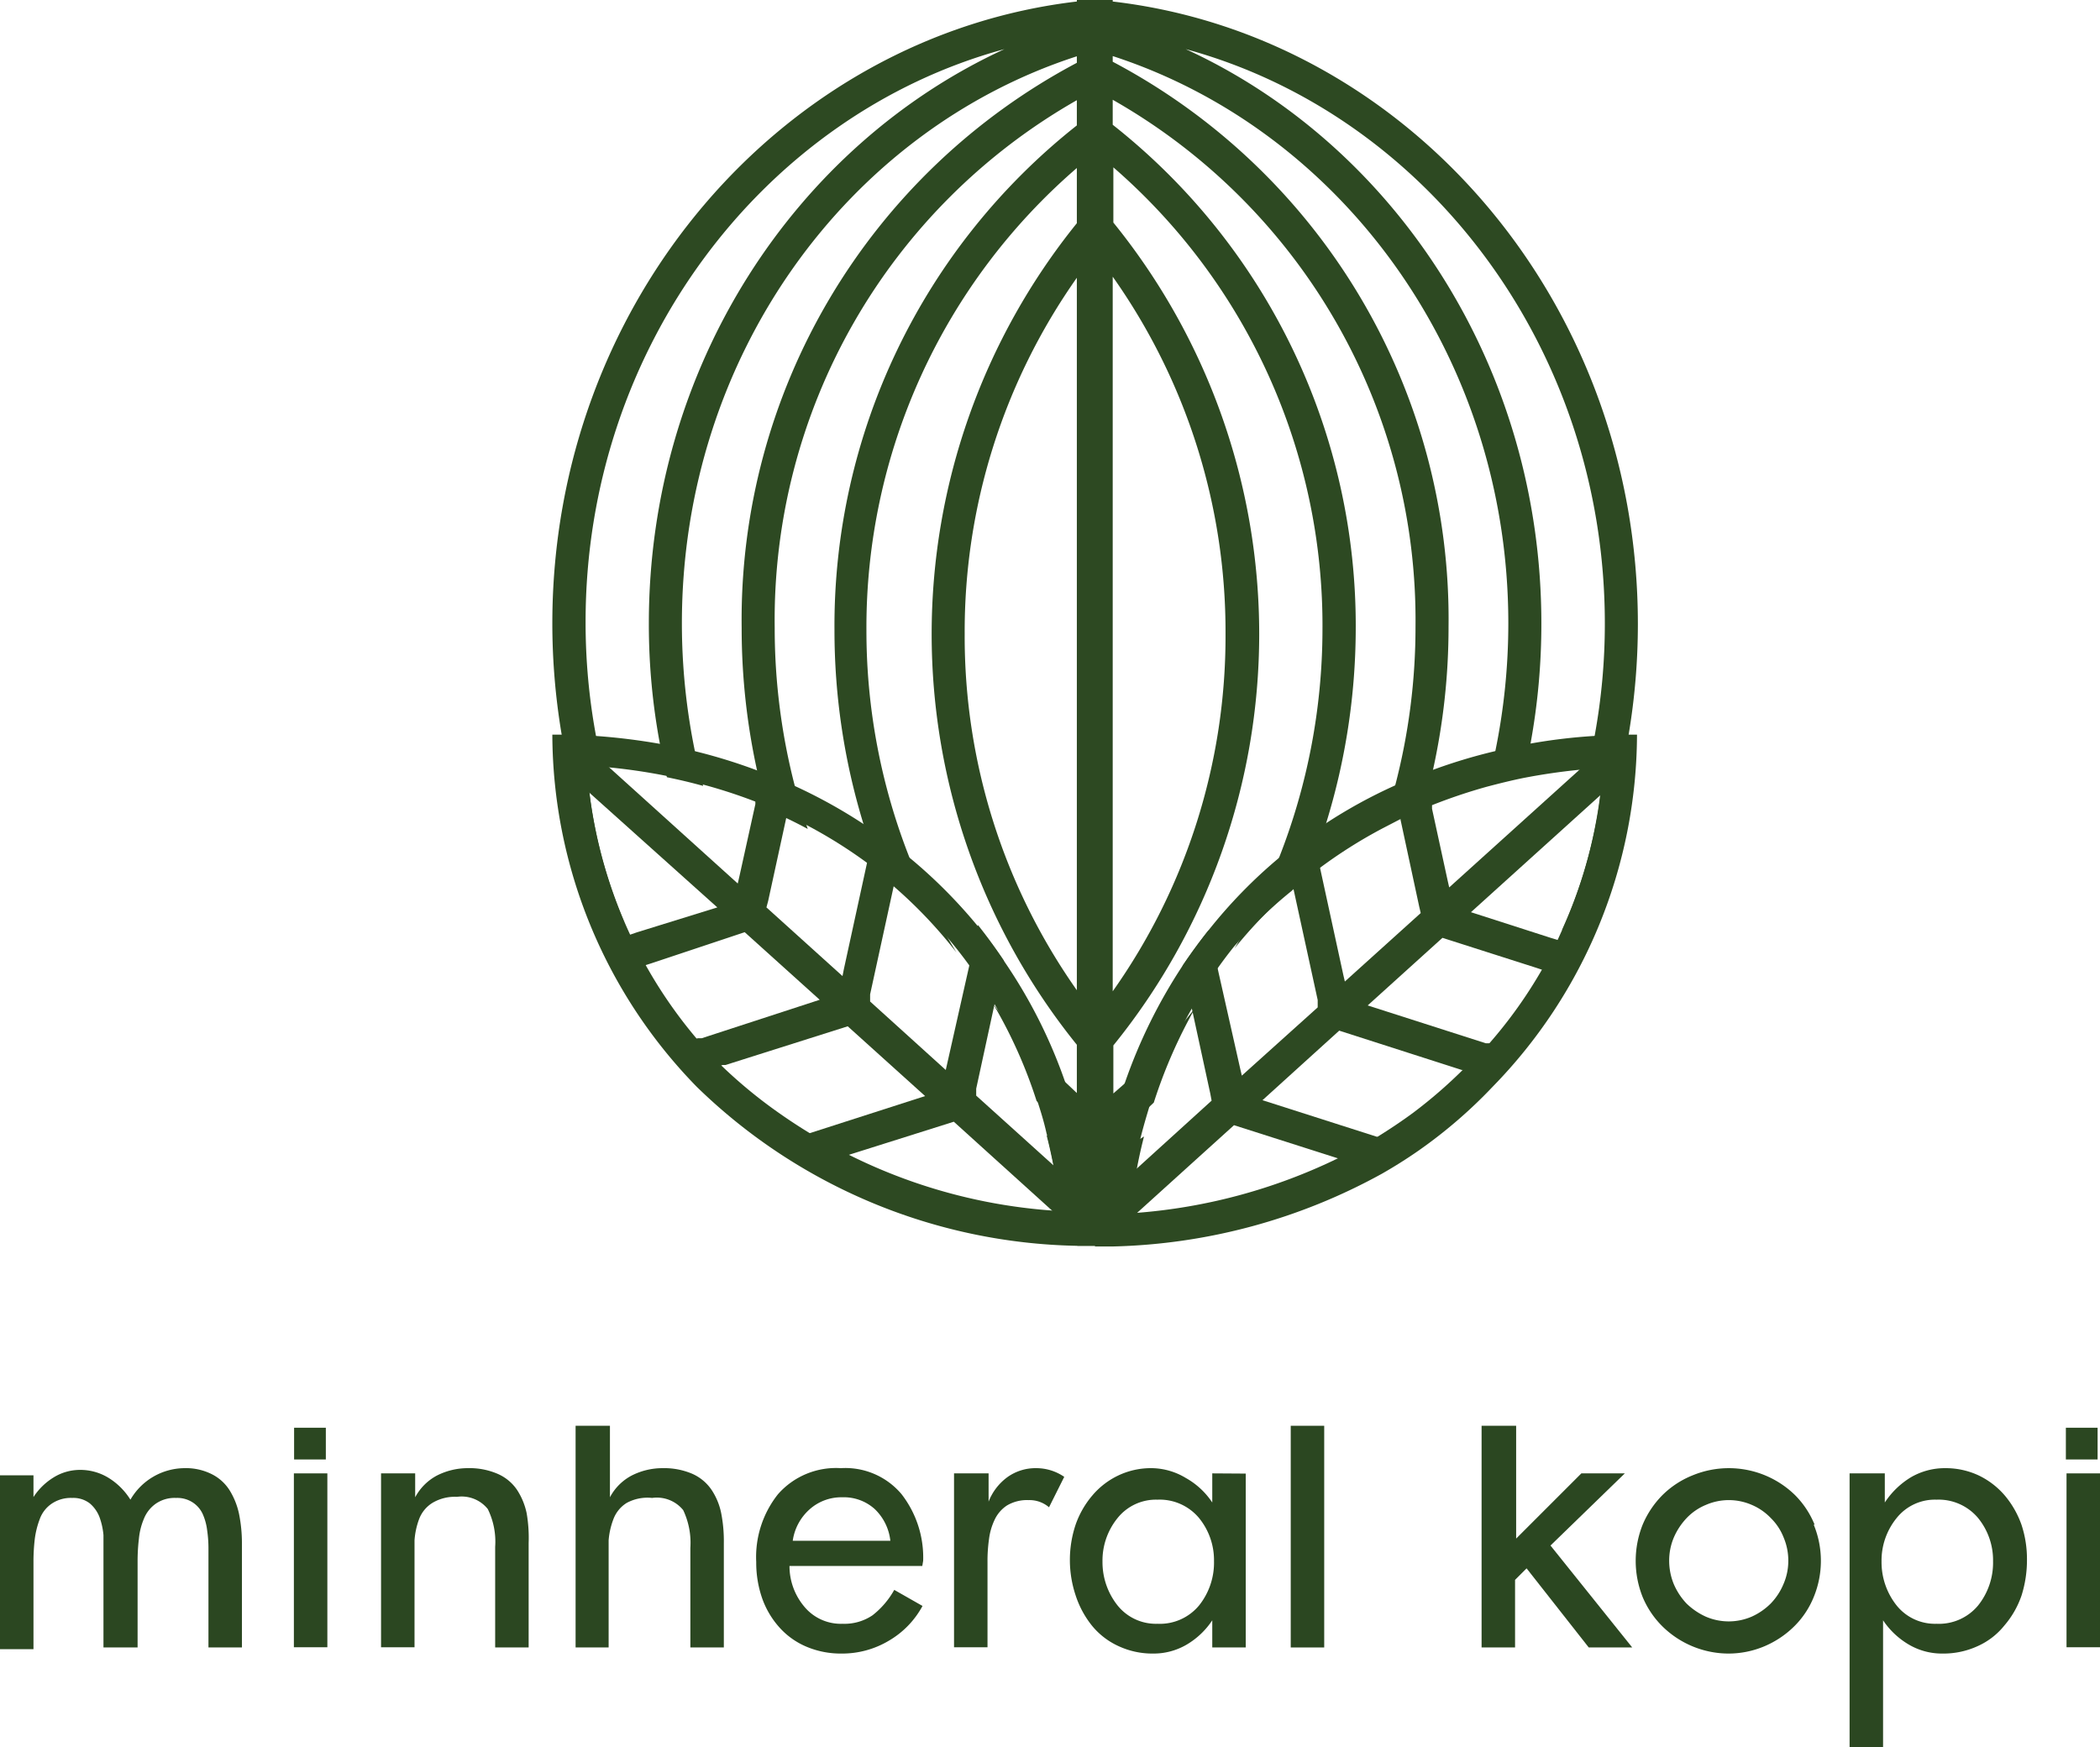 <svg xmlns="http://www.w3.org/2000/svg" viewBox="0 0 96.61 80.39"><defs><style>.cls-1{fill:#2d4922;}.cls-2{fill:#2b4721;}</style></defs><g id="Layer_2" data-name="Layer 2"><g id="Layer_1-2" data-name="Layer 1"><path class="cls-1" d="M51.19.07V0H49.54V.07C36,1.66,25.41,13.88,25.41,28.68a30.76,30.76,0,0,0,.43,5.12,29.51,29.51,0,0,0,2.88,8.64A22,22,0,0,1,27,35.28l.72,0c-.12-.48-.22-1-.31-1.47a28.52,28.52,0,0,1-.47-5.18C26.93,16,35.14,5.27,46.21,2.26,36.59,6.69,29.85,16.87,29.85,28.68a29.84,29.84,0,0,0,.51,5.55c.09.51.2,1,.32,1.53.54.11,1.1.24,1.67.4-.14-.52-.27-1-.38-1.59a29.27,29.27,0,0,1-.6-5.89C31.37,16.4,39,6,49.54,2.59v.3a29,29,0,0,0-15.42,26,30.5,30.5,0,0,0,.72,6.61c.13.59.28,1.17.44,1.74.62.26,1.25.56,1.88.9-.21-.63-.41-1.27-.58-1.92a28.93,28.93,0,0,1-.94-7.33A27.52,27.52,0,0,1,49.54,4.61V5.77A29.34,29.34,0,0,0,38.39,29a30.38,30.38,0,0,0,1.33,8.9c.26.83.55,1.65.87,2.44A21.36,21.36,0,0,1,44,43.82a27.46,27.46,0,0,1-2.14-4.31,28.47,28.47,0,0,1-2-10.5A27.91,27.91,0,0,1,49.54,7.73v2.54a30.08,30.08,0,0,0,0,37.8v2.22L49,49.78a26.24,26.24,0,0,1-3.31-3.59,22.07,22.07,0,0,1,2,4.47c.6.55,1.23,1.08,1.87,1.58v.83c-.48-.26-.95-.54-1.41-.83.19.73.32,1.41.43,2l.79.43-.77-.27q.14.8.18,1.44a24.9,24.9,0,0,1-12.84-4.46,26.25,26.25,0,0,0,13.62,5.87v.07h1.65v-.06a26.29,26.29,0,0,0,13.87-6.06A24.84,24.84,0,0,1,52,55.87c0-.42.1-.9.18-1.43l-.73.26c.26-.13.51-.27.76-.41.1-.62.24-1.3.42-2-.46.29-.93.57-1.4.83v-.82c.64-.5,1.26-1,1.85-1.57A23.08,23.08,0,0,1,55,46.35a25.86,25.86,0,0,1-3.22,3.47l-.56.49V48.1a30.06,30.06,0,0,0,0-37.86V7.7A27.9,27.9,0,0,1,60.84,29a28.79,28.79,0,0,1-2,10.47,27.82,27.82,0,0,1-2.05,4.17,21.54,21.54,0,0,1,3.35-3.33c.32-.8.61-1.61.87-2.44A30.5,30.5,0,0,0,62.37,29,29.35,29.35,0,0,0,51.19,5.74V4.59A27.54,27.54,0,0,1,65.12,28.84a28.85,28.85,0,0,1-.94,7.32c-.17.64-.36,1.28-.57,1.91.63-.34,1.25-.64,1.87-.9.17-.57.31-1.15.44-1.73a30.48,30.48,0,0,0,.72-6.6,29,29,0,0,0-15.45-26V2.58C61.71,6,69.39,16.39,69.39,28.68a29.27,29.27,0,0,1-.6,5.89c-.11.53-.24,1.06-.38,1.58.57-.15,1.13-.29,1.67-.4q.18-.75.33-1.53a30.52,30.52,0,0,0,.5-5.54c0-11.81-6.74-22-16.36-26.42C65.62,5.27,73.83,16,73.83,28.68a28.52,28.52,0,0,1-.47,5.18q-.14.75-.3,1.47l.68,0a22,22,0,0,1-1.88,7.5,29.8,29.8,0,0,0,3.06-9,30.76,30.76,0,0,0,.43-5.12C75.35,13.87,64.76,1.65,51.19.07Zm-6.81,29.1a28.24,28.24,0,0,1,5.16-16.39V45.56A28.24,28.24,0,0,1,44.38,29.17Zm12,0a28.27,28.27,0,0,1-5.19,16.44V12.73A28.27,28.27,0,0,1,56.38,29.17Z"/><path class="cls-1" d="M74.12,36.09,74,35.2l-.53-.35-.36.16,0,0-.44.4-6,5.42-.07-.31-.72-3.31,0-.15-.14-.65-.15-.69c-.45.15-.91.31-1.37.49l-.08,0,0,.13.29,1.32v.05l.86,4,.07.3-3.49,3.15-.07-.3-1.07-4.92,0-.23-.09-.42-.17-.8h0c-.52.39-1.14.88-1.44,1.09h0l0,0,.42,1.06.08.37,1.09,5,0,.34-3.49,3.14-.07-.3-1-4.44-.18-.83L55.6,42.8c-.43.54-.83,1.09-1.2,1.64l.22,1,.24,1.1.82,3.78.06.32L52.26,53.8l-1.77,1.59-.85.77.73.79.3.33,1.59-1.43,4.51-4.08,4.86,1.55.19.07,1.29.41a16.35,16.35,0,0,1,1.68-1.06l-1.25-.4-.08,0-5.38-1.72,3.53-3.2,5.64,1.81.12,0,1.47.47q.57-.63,1-1.26L68.52,48,68.35,48l-5.43-1.74,3.44-3.11,4.32,1.38.27.09,1.2.38c.25-.46.47-.92.68-1.38l-1.16-.37-.3-.09-3.7-1.19,5.94-5.37Z"/><path class="cls-1" d="M26.51,35.92l.1-.9.53-.35.36.17,0,0,.44.39,6,5.42.07-.3L34.75,37l0-.15.14-.66.14-.68c.46.15.91.31,1.38.49l.07,0,0,.13-.28,1.32v.05l-.86,3.95-.08.3,3.5,3.16.06-.31,1.07-4.91,0-.24.09-.41.18-.8h0c.53.39,1.15.88,1.45,1.09h0l0,0-.42,1.06-.07.36-1.09,5,0,.33,3.48,3.15.07-.31,1-4.44.17-.82.24-1.1q.66.83,1.2,1.65l-.22,1-.24,1.1-.82,3.78,0,.32,3.48,3.14,1.77,1.6L51,56l-.73.8-.3.32-1.58-1.43-4.51-4.08L39,53.15l-.19.06-1.29.41a18.1,18.1,0,0,0-1.67-1.06l1.24-.4.09,0,5.38-1.73L39,47.22,33.38,49l-.13,0-1.47.47q-.55-.62-1.05-1.26l1.37-.44.18,0L37.71,46l-3.45-3.11L30,44.31l-.28.09-1.19.38c-.25-.47-.48-.93-.68-1.38L29,43l.29-.1L33,41.75,27,36.37Z"/><path class="cls-1" d="M75.31,33.8h-.39c-.41,0-.94,0-1.56.06a25.75,25.75,0,0,0-3,.36c-.52.09-1.06.21-1.62.35a24.91,24.91,0,0,0-2.87.87q-.86.31-1.74.72a23.13,23.13,0,0,0-3.13,1.72l-.66.44c-.39.28-.77.56-1.16.87l-.18.14-.17.15A22.78,22.78,0,0,0,55.6,42.8c-.43.54-.83,1.09-1.2,1.64a24.07,24.07,0,0,0-2.65,5.38,25.1,25.1,0,0,0-1.26,5.57c-.07.66-.1,1.2-.12,1.56,0,.17,0,.3,0,.4h.83A26.91,26.91,0,0,0,63.58,54c.56-.32,1.12-.67,1.68-1.06A22.3,22.3,0,0,0,68.67,50,23.27,23.27,0,0,0,75.31,33.8Zm-3.45,9-.19.42c-.22.46-.46.91-.72,1.37A21.07,21.07,0,0,1,68.52,48c-.3.35-.61.69-1,1-.06.07-.13.13-.2.2a22.19,22.19,0,0,1-2.31,2c-.53.39-1.07.75-1.6,1.08a20.8,20.8,0,0,1-1.83,1,25.66,25.66,0,0,1-9.37,2.53l-.3,0c0-.42.1-.9.18-1.43l0-.15a4.21,4.21,0,0,1,.09-.49c.08-.49.19-1,.33-1.54s.28-1,.45-1.56h0a22.78,22.78,0,0,1,1.82-4.15,2,2,0,0,0,.11-.2c.33-.56.68-1.1,1.05-1.63.26-.37.52-.72.8-1.07h0A20.41,20.41,0,0,1,59.41,41c.25-.23.51-.44.77-.65l0,0,.53-.41a22.21,22.21,0,0,1,2.88-1.82l.81-.42c.35-.17.71-.33,1.06-.48l.36-.15a25.14,25.14,0,0,1,2.57-.87c.57-.15,1.13-.29,1.67-.4.92-.18,1.78-.3,2.57-.38l.41,0,.34,0,.34,0c0,.12,0,.25,0,.37,0,.28,0,.59-.1.9A21.74,21.74,0,0,1,71.86,42.78Zm-10.81-4.9c-.14.46-.3.91-.46,1.36s-.27.72-.41,1.08l0,0,.53-.41a22.21,22.21,0,0,1,2.88-1.82c.19-.57.37-1.15.52-1.74,0,0,0-.1.05-.16h0A23.13,23.13,0,0,0,61.05,37.88Zm4.87-2.44c-.07.31-.14.62-.22.93s-.14.53-.22.8l.36-.15a25.14,25.14,0,0,1,2.57-.87c.14-.52.27-1,.38-1.58A24.91,24.91,0,0,0,65.92,35.44Zm4.49-1.22q-.15.78-.33,1.53c.92-.18,1.78-.3,2.57-.38l.41,0c0-.1,0-.21.07-.32.09-.38.16-.76.23-1.15A25.75,25.75,0,0,0,70.41,34.22Z"/><path class="cls-1" d="M49,49.78A23.28,23.28,0,0,0,41.9,39.51l-.4-.32c-.59-.47-1.18-.89-1.78-1.28a24,24,0,0,0-3.14-1.74q-.88-.41-1.74-.72A25,25,0,0,0,32,34.57c-.56-.14-1.1-.25-1.61-.34a28.66,28.66,0,0,0-3-.37c-.62,0-1.15,0-1.56-.06h-.42A23.29,23.29,0,0,0,32.05,50a25.74,25.74,0,0,0,17.49,7.32h.82A24.21,24.21,0,0,0,49,49.78ZM33.16,49a21.29,21.29,0,0,1-4.44-6.6A22,22,0,0,1,27,35.28l.72,0a26.58,26.58,0,0,1,3,.43c.54.11,1.1.24,1.67.4a23.94,23.94,0,0,1,2.93,1c.62.26,1.25.56,1.88.9a22.12,22.12,0,0,1,3.37,2.21l.06.05a21.26,21.26,0,0,1,5.07,5.84,22.07,22.07,0,0,1,2,4.47l0,0c.17.53.32,1,.44,1.54.19.73.32,1.41.43,2,0,0,0,.11,0,.16q.14.8.18,1.44a24.9,24.9,0,0,1-12.84-4.46A22.14,22.14,0,0,1,33.16,49Z"/><path class="cls-2" d="M11,69.67a3.4,3.4,0,0,0-.43-1.09,2.05,2.05,0,0,0-.82-.75,2.66,2.66,0,0,0-1.28-.28A2.9,2.9,0,0,0,6,69a3.11,3.11,0,0,0-1-1,2.48,2.48,0,0,0-1.33-.37,2.3,2.3,0,0,0-1.21.35,2.93,2.93,0,0,0-.92.9h0v-1H0v8H1.54V71.87a8.78,8.78,0,0,1,.06-1.06,4,4,0,0,1,.23-.92,1.45,1.45,0,0,1,.54-.7,1.57,1.57,0,0,1,.95-.27,1.24,1.24,0,0,1,.81.25,1.55,1.55,0,0,1,.45.64,3.25,3.25,0,0,1,.18.82c0,.27,0,.59,0,.93V75.8H6.33V71.87a8.72,8.72,0,0,1,.06-1.07,3.11,3.11,0,0,1,.23-.92,1.55,1.55,0,0,1,.54-.69,1.52,1.52,0,0,1,.94-.27,1.3,1.3,0,0,1,.77.21,1.27,1.27,0,0,1,.46.54,2.61,2.61,0,0,1,.2.74,5.71,5.71,0,0,1,.06.86V75.8h1.54V71A6.84,6.84,0,0,0,11,69.67Z"/><path class="cls-2" d="M13.52,67.79v8h1.54v-8Z"/><path class="cls-2" d="M24.23,69.63a3.13,3.13,0,0,0-.45-1.09,2.07,2.07,0,0,0-.89-.73,3.25,3.25,0,0,0-1.37-.26,3.13,3.13,0,0,0-1.42.34,2.42,2.42,0,0,0-1,1h0V67.79H17.53v8h1.54V72.12c0-.5,0-.92,0-1.25a3.46,3.46,0,0,1,.22-1,1.5,1.5,0,0,1,.6-.72,2,2,0,0,1,1.13-.28,1.54,1.54,0,0,1,1.42.56,3.4,3.4,0,0,1,.34,1.74V75.8h1.54V71A6.67,6.67,0,0,0,24.23,69.63Z"/><path class="cls-2" d="M33.18,69.63a3,3,0,0,0-.45-1.09,2.1,2.1,0,0,0-.88-.73,3.3,3.3,0,0,0-1.38-.26,3.12,3.12,0,0,0-1.41.34,2.39,2.39,0,0,0-1,1h0V65.6H26.48V75.8H28V72.12c0-.5,0-.92,0-1.25a3.47,3.47,0,0,1,.23-1,1.5,1.5,0,0,1,.6-.72A2,2,0,0,1,30,68.92a1.56,1.56,0,0,1,1.43.56,3.52,3.52,0,0,1,.33,1.74V75.8h1.54V71A6.67,6.67,0,0,0,33.18,69.63Z"/><path class="cls-2" d="M42.47,71.81a4.75,4.75,0,0,0-1-3.07,3.38,3.38,0,0,0-2.79-1.19,3.55,3.55,0,0,0-2.89,1.2,4.65,4.65,0,0,0-1,3.12,5,5,0,0,0,.27,1.66,4,4,0,0,0,.79,1.34,3.48,3.48,0,0,0,1.24.89,4.05,4.05,0,0,0,1.63.32,4.18,4.18,0,0,0,2.17-.59,4.11,4.11,0,0,0,1.55-1.6l-1.3-.74a3.88,3.88,0,0,1-1,1.17,2.3,2.3,0,0,1-1.38.39A2.18,2.18,0,0,1,37,73.92a2.9,2.9,0,0,1-.68-1.87h6.11Zm-6-.92a2.38,2.38,0,0,1,.77-1.44,2.19,2.19,0,0,1,1.51-.56,2.12,2.12,0,0,1,1.49.54,2.37,2.37,0,0,1,.72,1.46Z"/><path class="cls-2" d="M47.67,67.55a2.22,2.22,0,0,0-1.32.41,2.54,2.54,0,0,0-.87,1.13h0v-1.3H43.89v8h1.54V71.87a7.07,7.07,0,0,1,.07-1.06,2.87,2.87,0,0,1,.26-.89,1.59,1.59,0,0,1,.56-.65,1.8,1.8,0,0,1,1-.25,1.38,1.38,0,0,1,.94.33l.7-1.4A2.27,2.27,0,0,0,47.67,67.55Z"/><path class="cls-2" d="M55.77,67.79v1.34h0A3.53,3.53,0,0,0,54.55,68,3.1,3.1,0,0,0,53,67.55a3.5,3.5,0,0,0-1.56.34,3.56,3.56,0,0,0-1.19.92,4.2,4.2,0,0,0-.77,1.35,5.14,5.14,0,0,0,0,3.23,4.39,4.39,0,0,0,.75,1.4,3.39,3.39,0,0,0,1.21.94,3.69,3.69,0,0,0,1.61.35,3,3,0,0,0,1.54-.41,3.6,3.6,0,0,0,1.18-1.12h0V75.8h1.54v-8Zm-.61,6.08a2.34,2.34,0,0,1-1.91.84,2.26,2.26,0,0,1-1.85-.86,3.2,3.2,0,0,1-.68-2,3.1,3.1,0,0,1,.69-2,2.26,2.26,0,0,1,1.84-.85,2.36,2.36,0,0,1,1.9.83,3.07,3.07,0,0,1,.7,2A3.15,3.15,0,0,1,55.16,73.87Z"/><path class="cls-2" d="M59.38,65.6V75.8h1.54V65.6Z"/><path class="cls-2" d="M71.33,71.11l3.42-3.32h-2l-3,3V65.6H68.16V75.8H69.7V72.69l.53-.53,2.86,3.64h2Z"/><path class="cls-2" d="M83.48,70.15a4.11,4.11,0,0,0-.91-1.37,4.35,4.35,0,0,0-1.37-.9,4.37,4.37,0,0,0-3.33,0,4.17,4.17,0,0,0-1.38.9,4.29,4.29,0,0,0-.92,1.37,4.49,4.49,0,0,0,0,3.33,4.14,4.14,0,0,0,.92,1.36,4.35,4.35,0,0,0,3,1.24,4.25,4.25,0,0,0,1.67-.33,4.37,4.37,0,0,0,1.37-.91,4,4,0,0,0,.91-1.36,4.37,4.37,0,0,0,0-3.33Zm-1.43,2.73a2.87,2.87,0,0,1-.59.9,2.94,2.94,0,0,1-.87.6,2.66,2.66,0,0,1-2.12,0,3.12,3.12,0,0,1-.88-.6,3.05,3.05,0,0,1-.59-.9,2.83,2.83,0,0,1-.21-1.07A2.71,2.71,0,0,1,77,70.75a3.05,3.05,0,0,1,.59-.9,2.57,2.57,0,0,1,.89-.61,2.64,2.64,0,0,1,2.11,0,2.63,2.63,0,0,1,.88.61,2.56,2.56,0,0,1,.59.9,2.71,2.71,0,0,1,.21,1.06A2.66,2.66,0,0,1,82.05,72.88Z"/><path class="cls-2" d="M93,70.16a4.32,4.32,0,0,0-.76-1.34,3.66,3.66,0,0,0-1.2-.93,3.58,3.58,0,0,0-1.54-.34,3.1,3.1,0,0,0-1.59.42,3.78,3.78,0,0,0-1.2,1.16h0V67.79H85.09v12.6h1.54V74.55h0a3.64,3.64,0,0,0,1.19,1.12,3,3,0,0,0,1.53.41A3.77,3.77,0,0,0,91,75.73a3.3,3.3,0,0,0,1.21-.94A4.19,4.19,0,0,0,93,73.41a5.38,5.38,0,0,0,.25-1.66A5,5,0,0,0,93,70.16Zm-2,3.71a2.34,2.34,0,0,1-1.91.84,2.26,2.26,0,0,1-1.85-.86,3.2,3.2,0,0,1-.68-2,3.1,3.1,0,0,1,.69-2,2.25,2.25,0,0,1,1.84-.85,2.37,2.37,0,0,1,1.9.83,3.07,3.07,0,0,1,.7,2A3.15,3.15,0,0,1,91,73.87Z"/><path class="cls-2" d="M95.07,67.79v8h1.54v-8Z"/><rect class="cls-2" x="13.53" y="65.69" width="1.46" height="1.46"/><rect class="cls-2" x="95.04" y="65.69" width="1.46" height="1.46"/></g></g></svg>